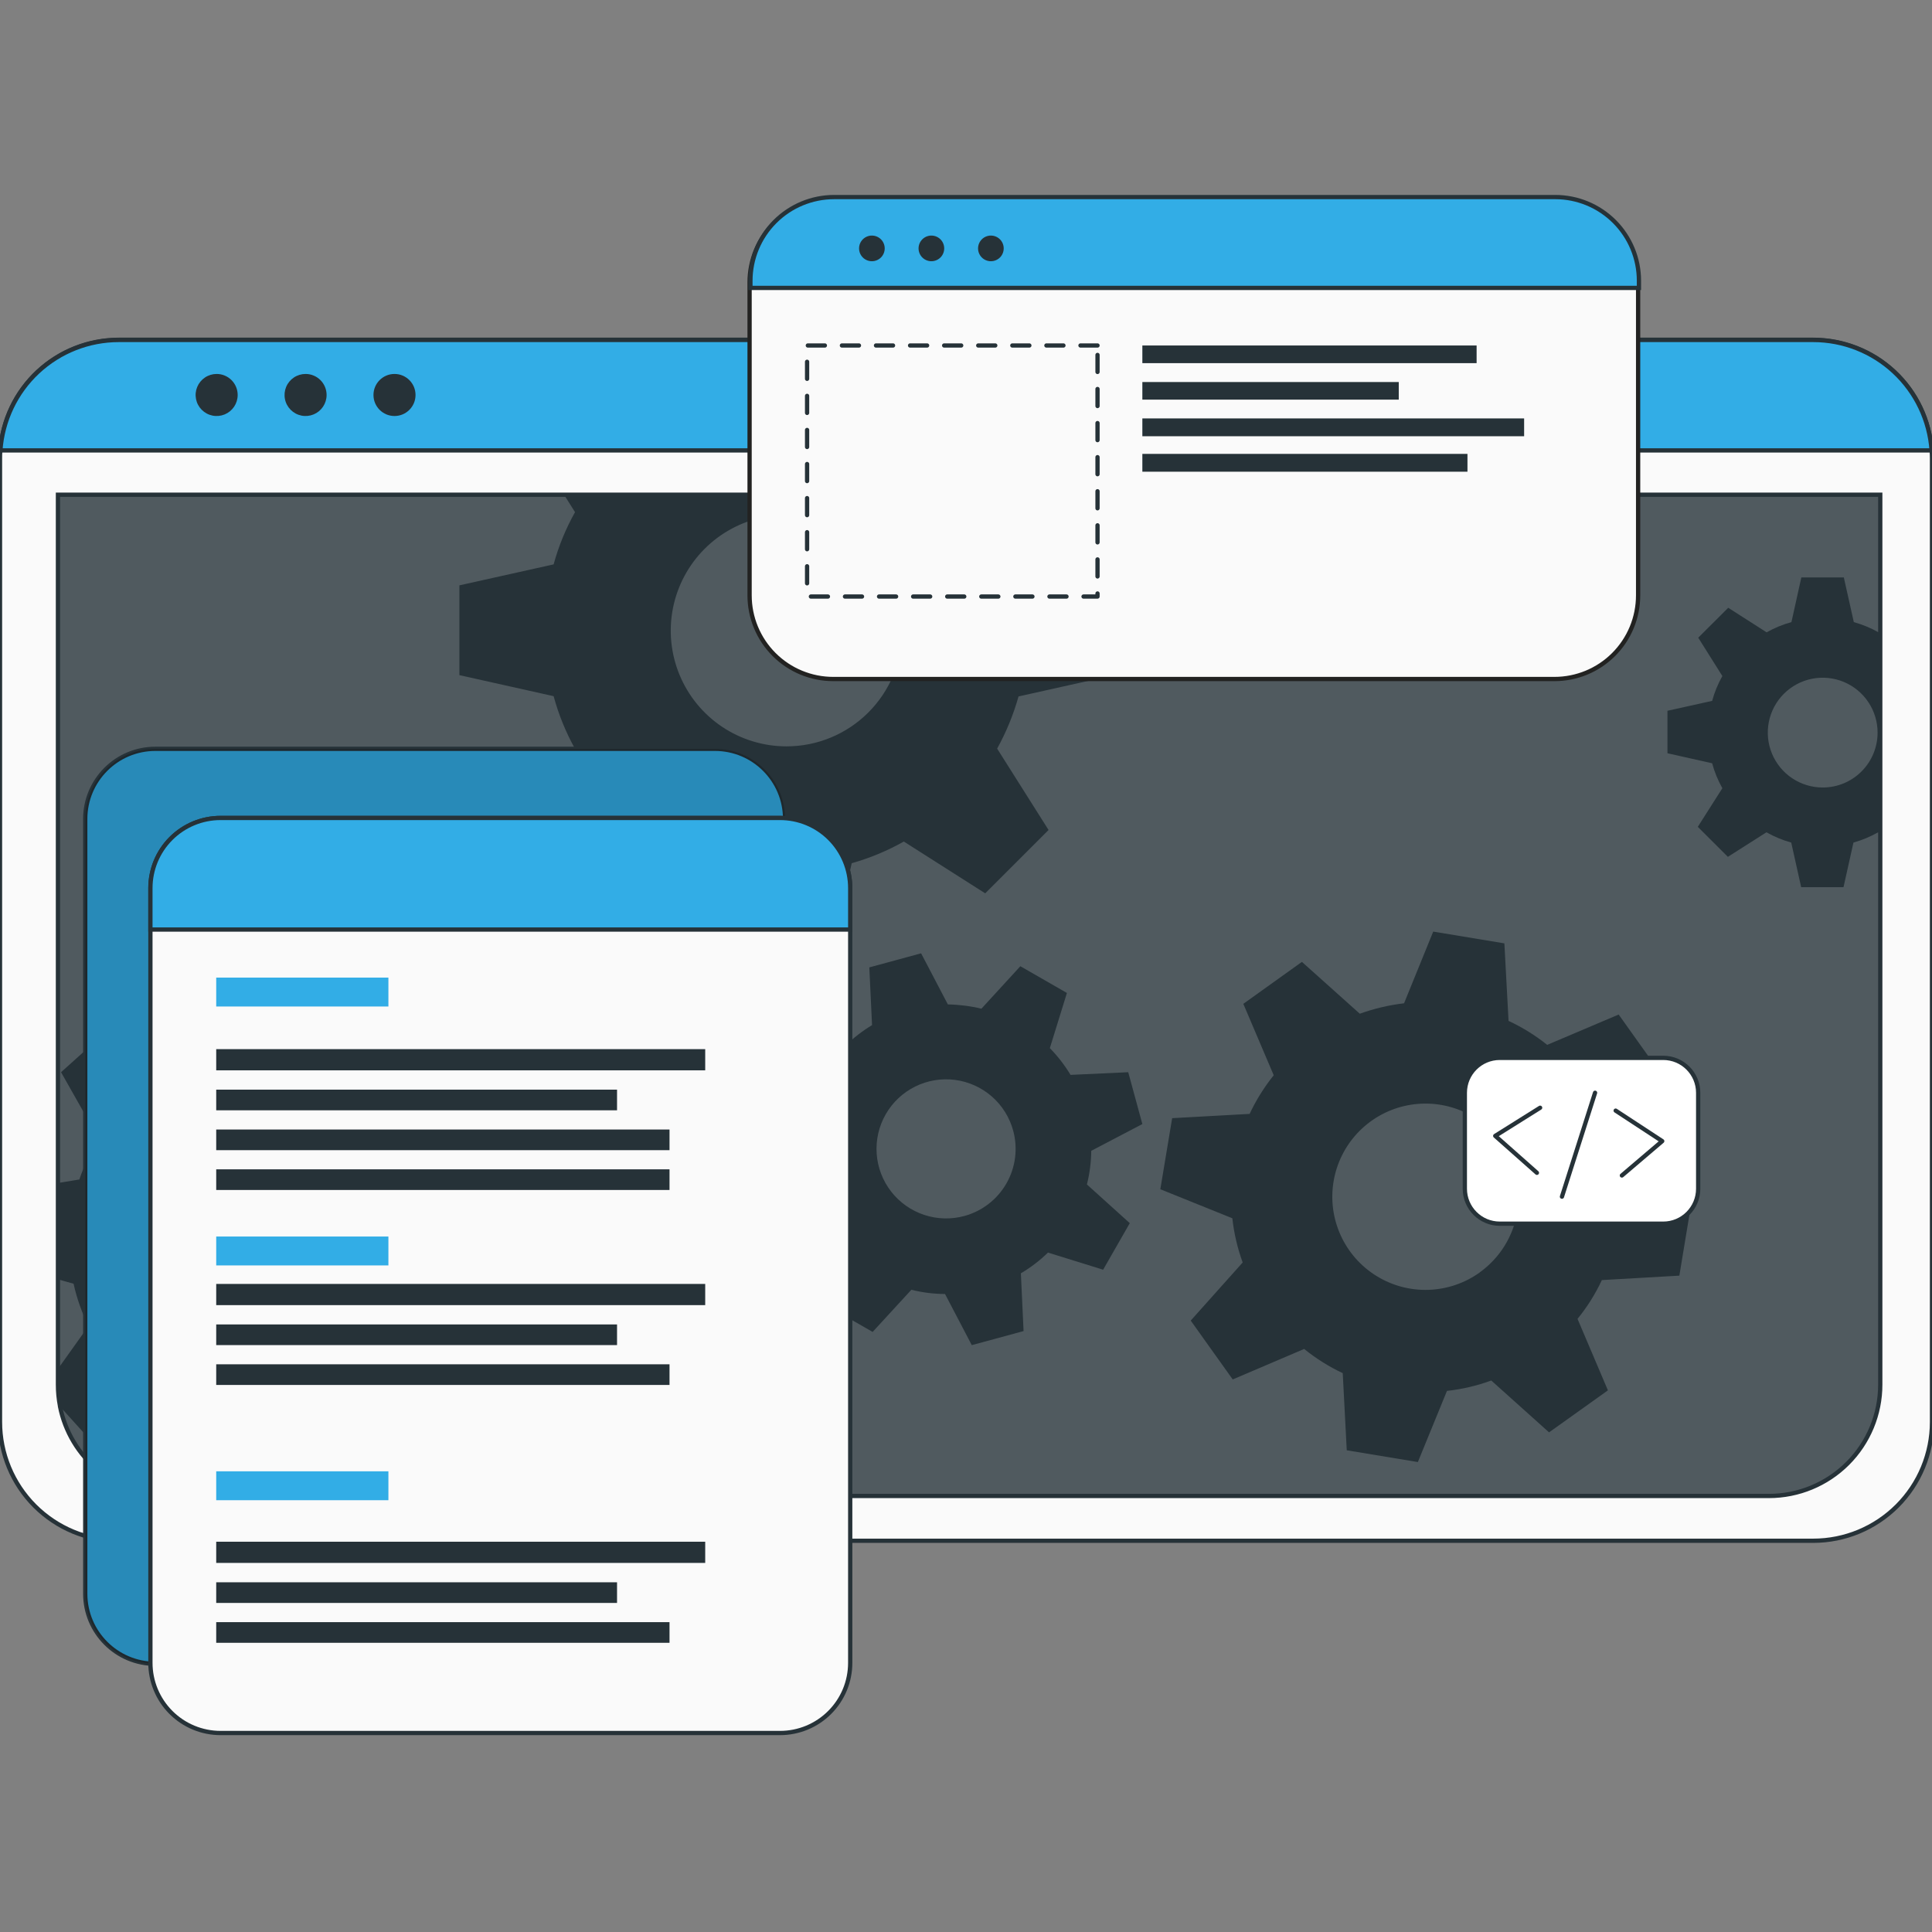 <svg width="500" height="500" viewBox="0 0 500 500" fill="none" xmlns="http://www.w3.org/2000/svg">
<rect x="0" y="0" width="500" height="500" fill="#808080" stroke="none"/>
<g clip-path="url(#clip0_3107_473)">
<path d="M500 118.672V368.007C500 376.158 496.763 383.975 491.001 389.74C485.239 395.504 477.423 398.745 469.273 398.748H30.727C22.577 398.745 14.761 395.504 8.999 389.74C3.237 383.975 -8.26906e-07 376.158 0 368.007V118.672C0 117.938 -4.23e-07 117.287 0.097 116.512C0.637 108.755 4.098 101.493 9.783 96.188C15.467 90.884 22.952 87.933 30.727 87.931H469.273C477.057 87.934 484.549 90.893 490.235 96.209C495.921 101.524 499.377 108.801 499.903 116.567C499.972 117.232 500 117.952 500 118.672Z" fill="#FAFAFA" stroke="#263238" stroke-width="1.103" stroke-linecap="round" stroke-linejoin="round"/>
<path d="M14.955 128.033H486.61V358.356C486.61 365.994 483.575 373.321 478.173 378.722C472.772 384.124 465.446 387.158 457.807 387.158H43.771C36.133 387.158 28.806 384.124 23.405 378.722C18.003 373.321 14.969 365.994 14.969 358.356V128.033H14.955Z" fill="#263238"/>
<path opacity="0.2" d="M486.624 128.033V358.356C486.664 365.952 483.686 373.253 478.345 378.654C473.003 384.055 465.736 387.114 458.14 387.158H43.439C35.843 387.114 28.575 384.055 23.234 378.654C17.892 373.253 14.915 365.952 14.955 358.356V128.033H486.624Z" fill="#FAFAFA"/>
<path d="M499.903 116.567H0.097C0.637 108.811 4.098 101.548 9.783 96.244C15.467 90.939 22.952 87.989 30.727 87.986H469.273C477.048 87.989 484.532 90.939 490.217 96.244C495.902 101.548 499.363 108.811 499.903 116.567Z" fill="#32ADE6" stroke="#263238" stroke-width="1.103" stroke-miterlimit="10"/>
<path d="M61.51 102.221C61.51 103.298 61.191 104.35 60.593 105.245C59.995 106.14 59.145 106.837 58.151 107.249C57.156 107.661 56.062 107.769 55.006 107.559C53.951 107.349 52.981 106.83 52.22 106.069C51.459 105.308 50.941 104.339 50.73 103.283C50.521 102.227 50.628 101.133 51.04 100.139C51.452 99.144 52.15 98.294 53.045 97.696C53.94 97.098 54.992 96.779 56.068 96.779C57.511 96.779 58.895 97.353 59.916 98.373C60.937 99.394 61.51 100.778 61.51 102.221Z" fill="#263238"/>
<path d="M84.524 102.221C84.524 103.298 84.205 104.35 83.607 105.245C83.009 106.14 82.159 106.837 81.165 107.249C80.17 107.661 79.076 107.769 78.02 107.559C76.965 107.349 75.995 106.83 75.234 106.069C74.473 105.308 73.954 104.339 73.745 103.283C73.534 102.227 73.642 101.133 74.054 100.139C74.466 99.144 75.164 98.294 76.058 97.696C76.953 97.098 78.006 96.779 79.082 96.779C80.525 96.779 81.909 97.353 82.93 98.373C83.951 99.394 84.524 100.778 84.524 102.221Z" fill="#263238"/>
<path d="M102.097 107.663C105.102 107.663 107.539 105.227 107.539 102.221C107.539 99.216 105.102 96.779 102.097 96.779C99.091 96.779 96.654 99.216 96.654 102.221C96.654 105.227 99.091 107.663 102.097 107.663Z" fill="#263238"/>
<path d="M486.61 128.033V358.356C486.61 365.994 483.575 373.321 478.173 378.722C472.772 384.124 465.446 387.158 457.807 387.158H43.771C37.104 387.157 30.644 384.843 25.493 380.611C20.341 376.378 16.818 370.49 15.523 363.95V363.867C15.171 362.042 14.995 360.187 14.997 358.328V128.033H486.61Z" stroke="#263238" stroke-width="1.103" stroke-miterlimit="10"/>
<path d="M486.166 163.648C484.147 162.514 481.999 161.626 479.769 161.003L477.179 149.441H466.185L463.623 161.003C461.38 161.615 459.221 162.504 457.198 163.648L447.269 157.292L439.501 165.033L445.746 174.961C444.603 176.986 443.714 179.144 443.101 181.387L431.539 183.948V194.943L443.101 197.533C443.707 199.786 444.596 201.955 445.746 203.985L439.39 213.983L447.172 221.752L457.156 215.396C459.176 216.542 461.329 217.435 463.567 218.054L466.143 229.603H477.096L479.672 218.054C481.904 217.429 484.052 216.536 486.069 215.396L486.582 215.728V163.371L486.166 163.648ZM471.71 203.805C468.899 203.805 466.152 202.972 463.815 201.41C461.478 199.848 459.657 197.629 458.582 195.032C457.508 192.435 457.227 189.578 457.776 186.821C458.326 184.065 459.68 181.533 461.669 179.547C463.657 177.561 466.19 176.209 468.946 175.662C471.703 175.115 474.56 175.399 477.156 176.476C479.752 177.554 481.97 179.377 483.529 181.715C485.089 184.053 485.92 186.801 485.917 189.612C485.917 191.477 485.55 193.324 484.835 195.047C484.121 196.77 483.074 198.335 481.755 199.653C480.436 200.971 478.869 202.017 477.146 202.729C475.422 203.442 473.575 203.807 471.71 203.805Z" fill="#263238"/>
<path d="M288.011 174.795V151.615L263.64 146.2C262.324 141.491 260.466 136.951 258.101 132.672L261.05 128.033H145.979L148.817 132.547C146.423 136.808 144.563 141.347 143.278 146.062L118.893 151.49V174.726L143.278 180.168C144.563 184.918 146.423 189.494 148.817 193.794L135.427 214.856L151.836 231.251L172.884 217.847C177.154 220.249 181.696 222.131 186.413 223.455L191.841 247.757H214.966L220.422 223.399C225.124 222.07 229.651 220.187 233.909 217.791L254.971 231.195L271.366 214.8L258.059 193.738C260.418 189.466 262.277 184.935 263.598 180.237L288.011 174.795ZM203.542 193.157C197.618 193.157 191.827 191.4 186.902 188.109C181.976 184.818 178.137 180.14 175.87 174.667C173.603 169.194 173.01 163.172 174.166 157.362C175.322 151.552 178.174 146.215 182.363 142.026C186.552 137.837 191.889 134.984 197.699 133.829C203.509 132.673 209.531 133.266 215.004 135.533C220.477 137.8 225.155 141.639 228.446 146.565C231.737 151.49 233.494 157.281 233.494 163.205C233.496 167.139 232.722 171.034 231.218 174.669C229.713 178.304 227.507 181.607 224.725 184.388C221.944 187.17 218.641 189.376 215.006 190.881C211.372 192.385 207.476 193.159 203.542 193.157Z" fill="#263238"/>
<path d="M134.208 333.971L135.192 315.567L116.124 310.195C115.239 306.413 113.929 302.743 112.219 299.255L123.74 283.082L111.388 269.387L94.134 279.08C90.836 277.005 87.309 275.318 83.624 274.053L80.328 254.501L61.939 253.656L56.622 272.779C52.833 273.629 49.16 274.93 45.682 276.656L29.523 265.149L15.8 277.487L25.576 294.755C23.48 298.038 21.788 301.563 20.536 305.251L14.997 306.165V331.09L19.04 332.226C19.879 336.02 21.176 339.698 22.904 343.179L14.955 354.326L15.481 363.867V363.95L23.693 373.048L40.974 363.285C44.267 365.403 47.805 367.109 51.512 368.367L54.752 387.144L54.905 387.934L73.294 388.903L73.779 387.144L78.611 369.794C82.417 368.942 86.108 367.64 89.606 365.916L105.738 377.41L119.447 365.086L109.754 347.804C111.83 344.525 113.5 341.005 114.725 337.322L134.208 333.971ZM85.369 305.237C82.219 301.734 78.1 299.243 73.535 298.08C68.969 296.917 64.161 297.135 59.718 298.705C55.276 300.276 51.4 303.128 48.579 306.902C45.759 310.676 44.121 315.202 43.873 319.907C43.625 324.612 44.778 329.285 47.186 333.335C49.594 337.384 53.149 340.629 57.401 342.657C61.654 344.686 66.412 345.408 71.075 344.732C75.738 344.056 80.095 342.012 83.596 338.859C88.271 334.636 91.082 328.733 91.414 322.442C91.746 316.151 89.573 309.985 85.369 305.293V305.237Z" fill="#263238"/>
<path d="M281.295 306.539C282.007 303.689 282.383 300.766 282.417 297.829L295.641 290.905L291.985 277.487L277.058 278.18C275.546 275.672 273.748 273.348 271.699 271.256L276.116 256.979L264.069 250.056L253.988 261.05C251.143 260.364 248.232 259.992 245.306 259.943L238.382 246.718L224.978 250.36L225.684 265.302C223.176 266.813 220.852 268.611 218.76 270.66L204.47 266.243L197.546 278.276L208.624 288.343C207.908 291.182 207.541 294.098 207.53 297.026L194.278 303.949L197.934 317.354L212.889 316.647C214.371 319.168 216.162 321.494 218.22 323.571L213.775 337.779L225.836 344.702L235.862 333.79C238.71 334.507 241.635 334.875 244.572 334.884L251.496 348.122L264.9 344.481L264.304 331.713L264.207 329.526C266.751 328.028 269.103 326.229 271.214 324.167L285.491 328.598L291.39 318.295L292.387 316.551L281.295 306.539ZM249.626 314.681C246.189 315.629 242.547 315.535 239.163 314.41C235.78 313.286 232.806 311.182 230.62 308.365C228.433 305.548 227.133 302.145 226.883 298.588C226.633 295.031 227.445 291.48 229.217 288.386C230.988 285.291 233.638 282.792 236.832 281.205C240.025 279.619 243.618 279.017 247.154 279.475C250.69 279.934 254.011 281.432 256.694 283.78C259.378 286.128 261.303 289.22 262.227 292.664C263.458 297.254 262.825 302.145 260.464 306.269C258.103 310.394 254.207 313.418 249.626 314.681Z" fill="#263238"/>
<path d="M434.613 330.135L437.659 311.718L419.021 304.226C418.598 300.301 417.7 296.442 416.348 292.733L429.766 277.792L418.91 262.56L400.41 270.411C397.338 267.949 393.982 265.866 390.412 264.207L389.332 244.143L370.915 241.096L363.368 259.652C359.46 260.111 355.618 261.017 351.916 262.352L336.934 248.934L321.771 259.79L329.636 278.276C327.471 280.978 325.592 283.897 324.028 286.986C323.82 287.416 323.599 287.845 323.405 288.274L303.354 289.382L300.293 307.771L303.312 308.99L318.932 315.29C319.358 319.197 320.256 323.037 321.605 326.728L308.159 341.766L319.029 356.999L337.515 349.106C340.577 351.59 343.929 353.691 347.499 355.365L348.538 375.332L366.941 378.379L374.474 359.962C378.39 359.534 382.24 358.632 385.939 357.275L400.894 370.694L416.127 359.823L408.261 341.323C410.767 338.249 412.883 334.877 414.562 331.284L434.613 330.135ZM382.962 329.304C379.088 332.084 374.476 333.652 369.71 333.811C364.944 333.969 360.238 332.711 356.188 330.195C352.137 327.679 348.923 324.018 346.953 319.675C344.983 315.333 344.345 310.504 345.12 305.798C345.895 301.093 348.048 296.724 351.306 293.242C354.565 289.761 358.782 287.323 363.426 286.239C368.07 285.155 372.931 285.472 377.394 287.15C381.857 288.829 385.723 291.793 388.501 295.669C392.223 300.867 393.727 307.331 392.683 313.639C391.639 319.947 388.133 325.582 382.934 329.304H382.962Z" fill="#263238"/>
<path d="M185.028 193.794H40.213C30.187 193.794 22.059 201.922 22.059 211.948V412.443C22.059 422.47 30.187 430.597 40.213 430.597H185.028C195.054 430.597 203.182 422.47 203.182 412.443V211.948C203.182 201.922 195.054 193.794 185.028 193.794Z" fill="#32ADE6" stroke="#263238" stroke-width="1.103" stroke-miterlimit="10"/>
<path opacity="0.2" d="M185.028 193.794H40.213C30.187 193.794 22.059 201.922 22.059 211.948V412.443C22.059 422.47 30.187 430.597 40.213 430.597H185.028C195.054 430.597 203.182 422.47 203.182 412.443V211.948C203.182 201.922 195.054 193.794 185.028 193.794Z" fill="black"/>
<path d="M220.035 229.839V430.334C220.036 432.719 219.568 435.082 218.657 437.286C217.745 439.49 216.408 441.493 214.722 443.18C213.036 444.867 211.034 446.206 208.831 447.119C206.628 448.032 204.266 448.502 201.881 448.502H57.065C54.681 448.5 52.321 448.029 50.119 447.115C47.917 446.201 45.917 444.862 44.232 443.175C42.548 441.488 41.212 439.486 40.302 437.282C39.391 435.079 38.923 432.718 38.925 430.334V229.839C38.925 225.026 40.836 220.411 44.237 217.007C47.639 213.603 52.253 211.688 57.065 211.685H201.881C206.695 211.685 211.313 213.597 214.717 217.002C218.122 220.406 220.035 225.024 220.035 229.839Z" fill="#FAFAFA" stroke="#263238" stroke-width="1.103" stroke-linecap="round" stroke-linejoin="round"/>
<path d="M220.035 229.839V240.57H38.925V229.839C38.925 225.026 40.836 220.411 44.237 217.007C47.639 213.603 52.253 211.688 57.065 211.685H201.881C206.695 211.685 211.313 213.597 214.717 217.002C218.122 220.406 220.035 225.024 220.035 229.839Z" fill="#32ADE6" stroke="#263238" stroke-width="1.103" stroke-miterlimit="10"/>
<path d="M100.518 253.005H55.957V260.483H100.518V253.005Z" fill="#32ADE6"/>
<path d="M100.518 320.012H55.957V327.49H100.518V320.012Z" fill="#32ADE6"/>
<path d="M100.518 380.775H55.957V388.252H100.518V380.775Z" fill="#32ADE6"/>
<path d="M182.508 271.519H55.957V277.003H182.508V271.519Z" fill="#263238"/>
<path d="M159.688 282.001H55.957V287.346H159.688V282.001Z" fill="#263238"/>
<path d="M173.272 292.318H55.957V297.663H173.272V292.318Z" fill="#263238"/>
<path d="M173.272 302.62H55.957V307.965H173.272V302.62Z" fill="#263238"/>
<path d="M182.508 332.281H55.957V337.765H182.508V332.281Z" fill="#263238"/>
<path d="M159.688 342.764H55.957V348.109H159.688V342.764Z" fill="#263238"/>
<path d="M173.272 353.08H55.957V358.425H173.272V353.08Z" fill="#263238"/>
<path d="M182.508 398.998H55.957V404.481H182.508V398.998Z" fill="#263238"/>
<path d="M159.688 409.494H55.957V414.839H159.688V409.494Z" fill="#263238"/>
<path d="M173.272 419.81H55.957V425.155H173.272V419.81Z" fill="#263238"/>
<path d="M423.943 73.05V154.085C423.943 156.928 423.383 159.744 422.294 162.371C421.206 164.997 419.61 167.384 417.599 169.394C415.588 171.404 413.2 172.998 410.573 174.085C407.945 175.172 405.129 175.73 402.286 175.728H215.651C212.808 175.73 209.992 175.172 207.365 174.085C204.737 172.998 202.349 171.404 200.338 169.394C198.327 167.384 196.732 164.997 195.643 162.371C194.554 159.744 193.994 156.928 193.994 154.085V73.05C193.998 67.308 196.281 61.801 200.341 57.74C204.402 53.68 209.909 51.397 215.651 51.393H402.286C408.03 51.393 413.538 53.675 417.6 57.736C421.661 61.798 423.943 67.306 423.943 73.05Z" fill="#FAFAFA" stroke="#222221" stroke-width="1.103" stroke-miterlimit="10"/>
<path d="M424.158 72.657V74.513H194.209V72.657C194.213 66.915 196.496 61.408 200.557 57.347C204.617 53.287 210.124 51.004 215.866 51H402.501C408.245 51 413.753 53.282 417.815 57.343C421.877 61.405 424.158 66.913 424.158 72.657Z" fill="#32ADE6" stroke="#263238" stroke-width="1.103" stroke-miterlimit="10"/>
<path d="M227.997 66.634C227.532 67.099 226.94 67.416 226.295 67.545C225.65 67.674 224.982 67.609 224.374 67.358C223.766 67.106 223.247 66.68 222.881 66.134C222.516 65.587 222.321 64.944 222.321 64.287C222.321 63.629 222.516 62.986 222.881 62.439C223.247 61.893 223.766 61.467 224.374 61.215C224.982 60.964 225.65 60.899 226.295 61.028C226.94 61.157 227.532 61.474 227.997 61.939C228.615 62.564 228.962 63.408 228.962 64.287C228.962 65.165 228.615 66.009 227.997 66.634Z" fill="#263238"/>
<path d="M243.395 66.634C242.93 67.099 242.338 67.416 241.693 67.545C241.049 67.674 240.38 67.609 239.772 67.358C239.164 67.106 238.645 66.68 238.279 66.134C237.914 65.587 237.719 64.944 237.719 64.287C237.719 63.629 237.914 62.986 238.279 62.439C238.645 61.893 239.164 61.467 239.772 61.215C240.38 60.964 241.049 60.899 241.693 61.028C242.338 61.157 242.93 61.474 243.395 61.939C244.013 62.564 244.36 63.408 244.36 64.287C244.36 65.165 244.013 66.009 243.395 66.634Z" fill="#263238"/>
<path d="M258.793 66.634C258.328 67.099 257.736 67.416 257.091 67.545C256.446 67.674 255.778 67.609 255.17 67.358C254.562 67.106 254.043 66.68 253.677 66.134C253.312 65.587 253.117 64.944 253.117 64.287C253.117 63.629 253.312 62.986 253.677 62.439C254.043 61.893 254.562 61.467 255.17 61.215C255.778 60.964 256.446 60.899 257.091 61.028C257.736 61.157 258.328 61.474 258.793 61.939C259.411 62.564 259.758 63.408 259.758 64.287C259.758 65.165 259.411 66.009 258.793 66.634Z" fill="#263238"/>
<path d="M284.037 89.412H208.874V154.384H284.037V89.412Z" stroke="#263238" stroke-width="1.103" stroke-linecap="round" stroke-linejoin="round" stroke-dasharray="4.41 4.41"/>
<path d="M382.145 89.412H295.641V93.982H382.145V89.412Z" fill="#263238"/>
<path d="M361.998 98.87H295.641V103.426H361.998V98.87Z" fill="#263238"/>
<path d="M394.442 108.286H295.641V112.898H394.442V108.286Z" fill="#263238"/>
<path d="M379.778 117.467H295.641V122.078H379.778V117.467Z" fill="#263238"/>
<path d="M430.445 273.776H388.141C383.147 273.776 379.099 277.825 379.099 282.818V307.647C379.099 312.641 383.147 316.689 388.141 316.689H430.445C435.439 316.689 439.487 312.641 439.487 307.647V282.818C439.487 277.825 435.439 273.776 430.445 273.776Z" fill="white" stroke="#263238" stroke-width="1.103" stroke-linecap="round" stroke-linejoin="round"/>
<path d="M398.582 286.682L386.964 293.966L397.751 303.52" stroke="#263238" stroke-width="1.103" stroke-linecap="round" stroke-linejoin="round"/>
<path d="M419.741 304.213L430.182 295.323L418.135 287.43" stroke="#263238" stroke-width="1.103" stroke-linecap="round" stroke-linejoin="round"/>
<path d="M404.232 309.696L412.803 282.805" stroke="#263238" stroke-width="1.103" stroke-linecap="round" stroke-linejoin="round"/>
</g>
<defs>
<clipPath id="clip0_3107_473">
<rect width="500" height="500" fill="white"/>
</clipPath>
</defs>
</svg>
